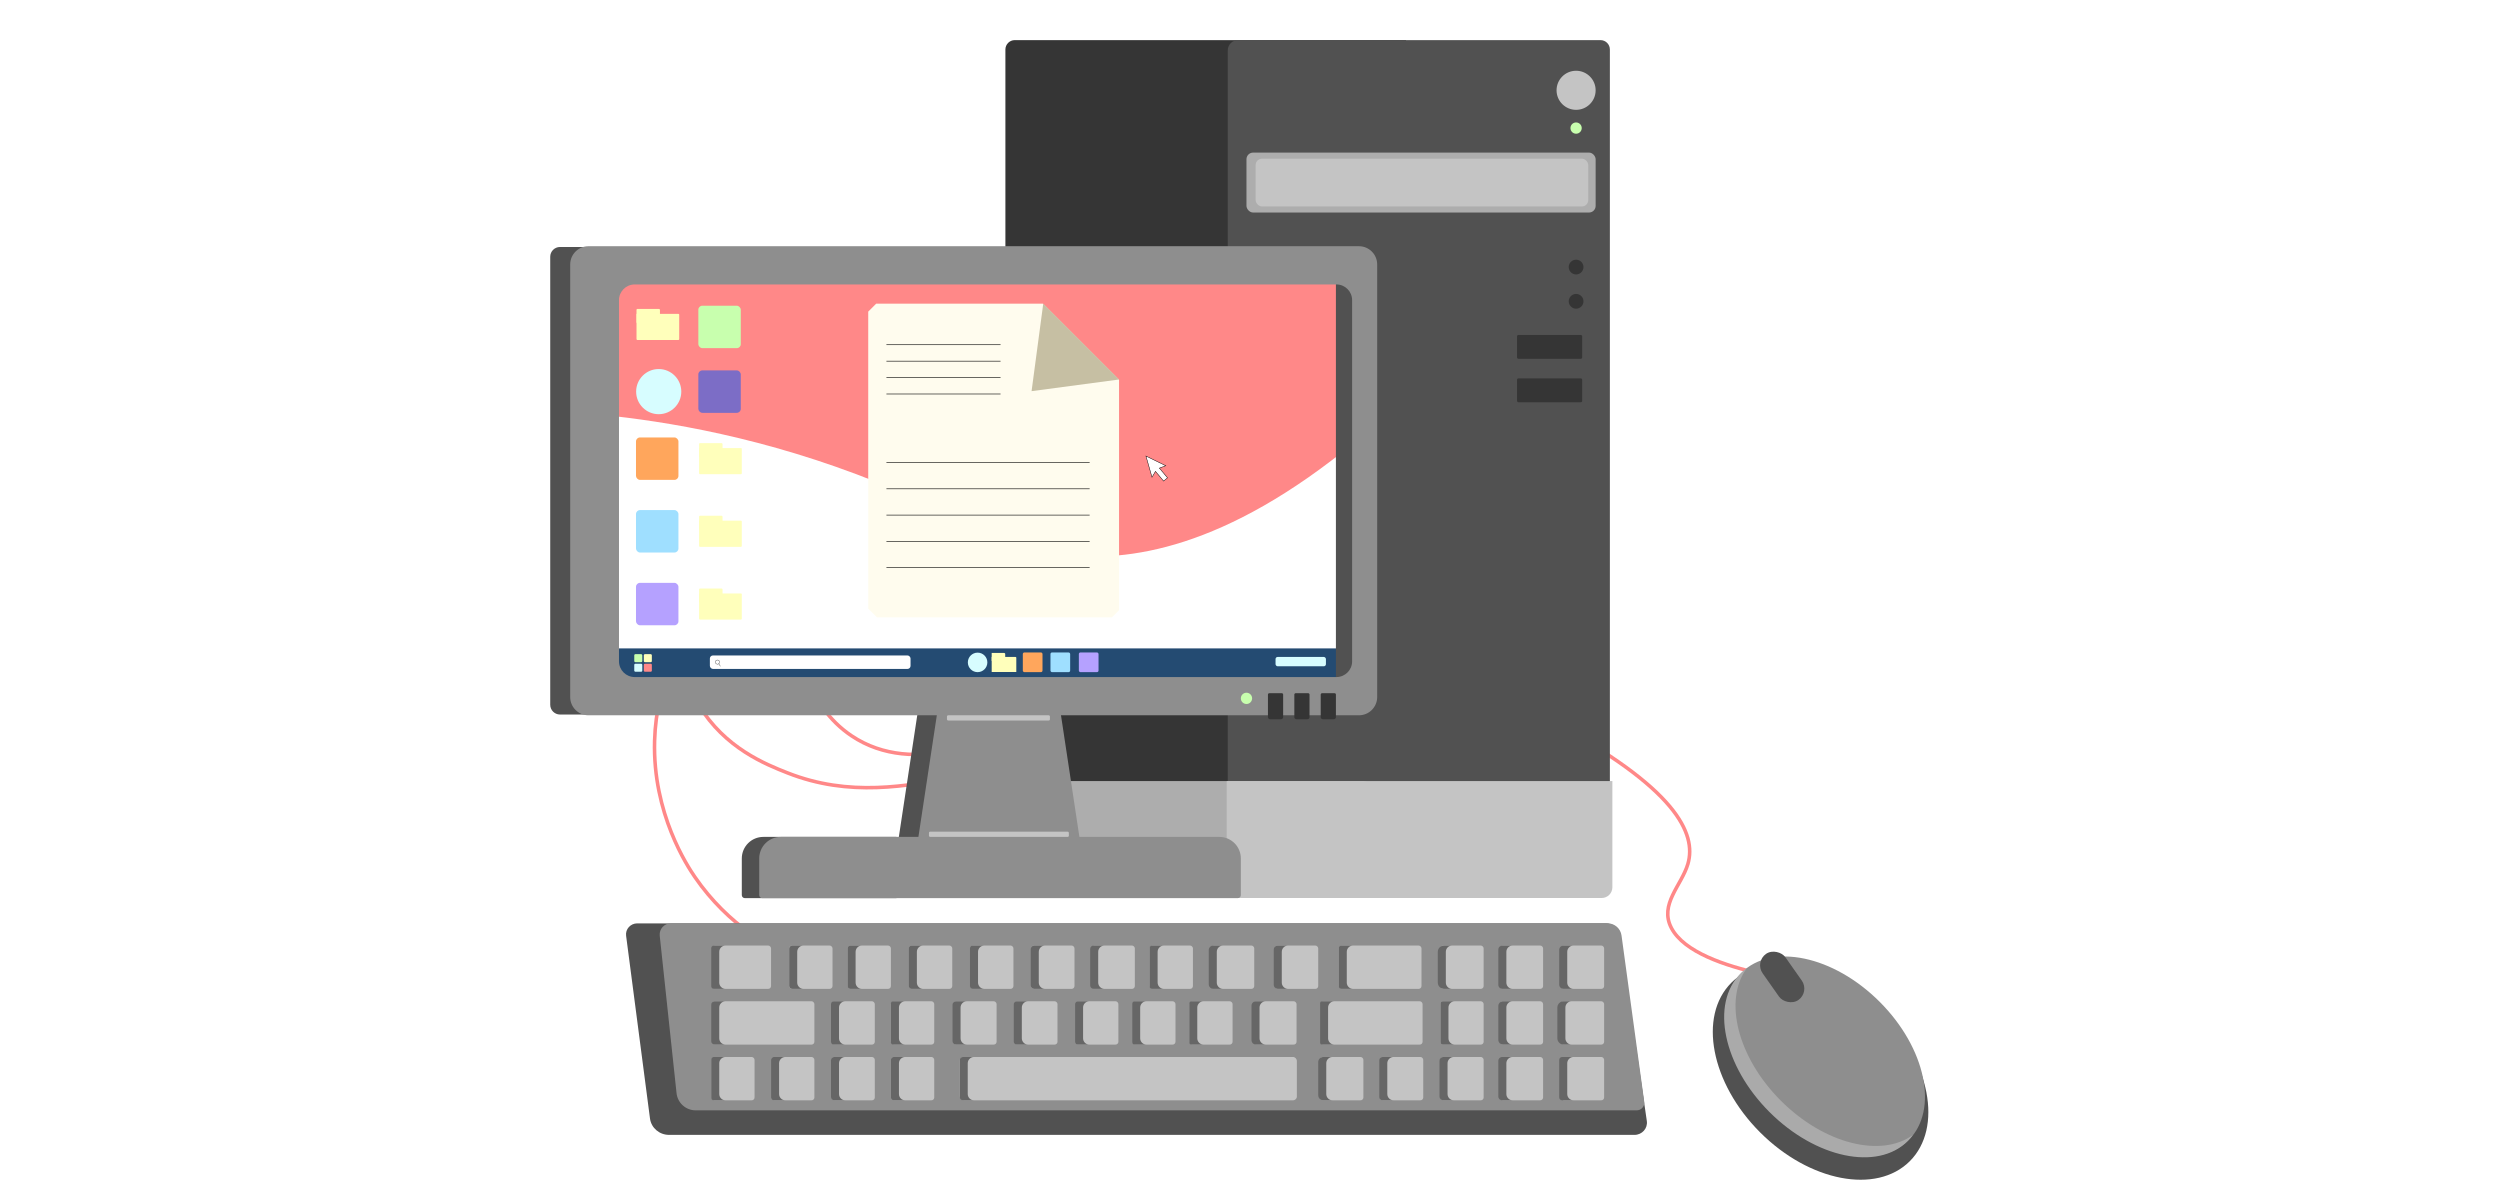 <?xml version="1.0" encoding="UTF-8"?>
<svg id="Layer_1" data-name="Layer 1" xmlns="http://www.w3.org/2000/svg" xmlns:xlink="http://www.w3.org/1999/xlink" viewBox="0 0 4200 2000">
  <defs>
    <style>
      .cls-1 {
        stroke-width: .5px;
      }

      .cls-1, .cls-2, .cls-3 {
        fill: none;
      }

      .cls-1, .cls-2, .cls-3, .cls-4 {
        stroke-miterlimit: 10;
      }

      .cls-1, .cls-2, .cls-4 {
        stroke: #000;
      }

      .cls-5 {
        fill: #f88;
      }

      .cls-6 {
        fill: #c8ffae;
      }

      .cls-7, .cls-4 {
        fill: #fff;
      }

      .cls-8 {
        fill: #244b72;
      }

      .cls-9 {
        fill: #fffcee;
      }

      .cls-3 {
        stroke: #f88;
        stroke-width: 6px;
      }

      .cls-10 {
        fill: #8e8e8e;
      }

      .cls-11 {
        fill: #7c6dc6;
      }

      .cls-12 {
        filter: url(#drop-shadow-1);
      }

      .cls-13 {
        fill: #ffb;
      }

      .cls-14 {
        fill: #d7fdff;
      }

      .cls-15 {
        fill: #c6bfa3;
      }

      .cls-16 {
        fill: #c4c4c4;
      }

      .cls-17 {
        fill: #ffa65c;
      }

      .cls-18 {
        fill: #666;
      }

      .cls-19 {
        fill: #9fdfff;
      }

      .cls-20 {
        fill: #b5a1ff;
      }

      .cls-21 {
        fill: #515151;
      }

      .cls-4 {
        stroke-width: .75px;
      }

      .cls-22 {
        fill: #353535;
      }

      .cls-23 {
        fill: #aaa;
      }

      .cls-24 {
        fill: #adadad;
      }
    </style>
    <filter id="drop-shadow-1" x="1443" y="495" width="452" height="558" filterUnits="userSpaceOnUse">
      <feOffset dx="-4" dy="4"/>
      <feGaussianBlur result="blur" stdDeviation="5"/>
      <feFlood flood-color="#000" flood-opacity=".5"/>
      <feComposite in2="blur" operator="in"/>
      <feComposite in="SourceGraphic"/>
    </filter>
  </defs>
  <path class="cls-3" d="M2956.97,1635.63c-58-13.02-127.75-35.78-149.08-76.71-20.67-39.66,17.14-71.38,27.74-107.39,15.06-51.19-19.93-127.83-232.29-241.09"/>
  <path class="cls-3" d="M1331.15,1608.51c-32.49-14.27-106.71-52.11-163.82-135.21-12.11-17.62-71.09-106.62-67.61-228.82,5.75-201.92,177.01-318.41,195.02-330.23"/>
  <path class="cls-3" d="M1769.4,1257.53c-35.49,14.5-89.54,33.72-157.61,46.7-88.69,16.91-184.87,35.25-288.95-5.84-36.55-14.43-105-41.45-148.85-113.83-55.89-92.25-31.25-191.23-25.18-213.31"/>
  <path class="cls-22" d="M1689.06,1507.01h672.96V67.38h-657.15c-8.73,0-15.8,7.08-15.8,15.8v1423.82Z"/>
  <path class="cls-21" d="M2062.65,1507.01h626.14c8.73,0,15.8-7.08,15.8-15.8V83.18c0-8.73-7.08-15.8-15.8-15.8h-608.92c-9.51,0-17.22,7.71-17.22,17.22v1422.41Z"/>
  <path class="cls-3" d="M1865.05,1064.57c-19.43,35.14-65.85,107.29-154.69,153.8-32.8,17.17-172.46,90.29-280.19,17.51-75.87-51.25-97.7-149.05-91.94-218.08,10.07-120.51,110.49-227.81,252.46-265.26"/>
  <path class="cls-24" d="M1660.62,1508.66h621.73c11.16,0,20.21-9.05,20.21-20.21v-162.75c0-7.46-6.05-13.51-13.51-13.51h-628.43v196.47Z"/>
  <path class="cls-16" d="M2060.86,1508.66h629.89c9.97,0,18.05-8.08,18.05-18.05v-178.42h-647.94v196.47Z"/>
  <rect class="cls-24" x="2094.07" y="256.36" width="586.6" height="100.69" rx="11.14" ry="11.14"/>
  <rect class="cls-16" x="2109.48" y="266.58" width="558.79" height="80.26" rx="10.72" ry="10.72"/>
  <circle class="cls-22" cx="2647.84" cy="448.67" r="12.4"/>
  <circle class="cls-22" cx="2647.84" cy="506.2" r="12.4"/>
  <rect class="cls-22" x="2548.61" y="562.67" width="109.45" height="40.13" rx="2.35" ry="2.35"/>
  <rect class="cls-22" x="2548.61" y="635.67" width="109.45" height="40.13" rx="2.35" ry="2.35"/>
  <path class="cls-21" d="M2745.92,1906.6h-1621.92c-16.25,0-29.97-11.77-32.02-27.48l-40.13-307.09c-1.44-11.03,7.38-20.78,18.78-20.78h1627.27c11.79,0,21.79,8.46,23.44,19.84l45.33,312.23c1.79,12.3-8.01,23.29-20.76,23.29Z"/>
  <path class="cls-10" d="M2749.74,1865.38h-1581.03c-16.51,0-30.36-12.45-32.12-28.87l-28.23-264.42c-1.2-11.2,7.58-20.96,18.84-20.96h1573.5c11.84,0,21.87,8.75,23.47,20.48l38.17,279.33c1.04,7.63-4.89,14.43-12.6,14.43Z"/>
  <rect class="cls-16" x="1612.11" y="1775.72" width="566.62" height="72.81" rx="6.42" ry="6.42"/>
  <rect class="cls-16" x="1496.73" y="1775.72" width="72.81" height="72.81" rx="4.78" ry="4.78"/>
  <rect class="cls-16" x="1396.85" y="1775.72" width="72.81" height="72.81" rx="4.78" ry="4.78"/>
  <rect class="cls-16" x="1295.38" y="1775.72" width="72.81" height="72.81" rx="4.78" ry="4.78"/>
  <rect class="cls-16" x="1396.85" y="1682.11" width="72.81" height="72.81" rx="4.78" ry="4.78"/>
  <rect class="cls-16" x="1496.73" y="1682.11" width="72.81" height="72.81" rx="4.78" ry="4.78"/>
  <rect class="cls-16" x="1601.46" y="1682.11" width="72.81" height="72.81" rx="4.78" ry="4.78"/>
  <rect class="cls-16" x="1703.77" y="1682.11" width="72.81" height="72.81" rx="4.78" ry="4.78"/>
  <rect class="cls-16" x="1902" y="1682.11" width="72.81" height="72.81" rx="4.78" ry="4.78"/>
  <rect class="cls-16" x="1806.08" y="1682.11" width="72.81" height="72.81" rx="4.78" ry="4.78"/>
  <rect class="cls-16" x="2105.41" y="1682.11" width="72.81" height="72.81" rx="4.78" ry="4.78"/>
  <rect class="cls-16" x="1997.92" y="1682.11" width="72.81" height="72.81" rx="4.78" ry="4.78"/>
  <rect class="cls-16" x="1325.82" y="1588.5" width="72.81" height="72.81" rx="4.78" ry="4.78"/>
  <rect class="cls-16" x="1423.92" y="1588.5" width="72.81" height="72.81" rx="4.78" ry="4.78"/>
  <rect class="cls-16" x="1526.98" y="1588.5" width="72.81" height="72.81" rx="4.78" ry="4.78"/>
  <rect class="cls-16" x="1629.77" y="1588.5" width="72.81" height="72.81" rx="4.78" ry="4.78"/>
  <rect class="cls-16" x="1732.32" y="1588.5" width="72.81" height="72.81" rx="4.78" ry="4.78"/>
  <rect class="cls-16" x="1833.72" y="1588.5" width="72.81" height="72.81" rx="4.78" ry="4.78"/>
  <rect class="cls-16" x="1931.32" y="1588.5" width="72.81" height="72.81" rx="4.78" ry="4.78"/>
  <rect class="cls-16" x="2034.33" y="1588.5" width="72.81" height="72.81" rx="4.78" ry="4.78"/>
  <rect class="cls-16" x="2141.81" y="1588.5" width="72.81" height="72.81" rx="4.78" ry="4.78"/>
  <rect class="cls-16" x="1194.83" y="1775.72" width="72.81" height="72.81" rx="4.78" ry="4.78"/>
  <rect class="cls-16" x="1195.95" y="1682.11" width="172.23" height="72.81" rx="4.78" ry="4.78"/>
  <rect class="cls-16" x="2217.7" y="1682.11" width="172.23" height="72.81" rx="4.78" ry="4.78"/>
  <rect class="cls-16" x="1195.95" y="1588.5" width="99.42" height="72.81" rx="4.78" ry="4.78"/>
  <path class="cls-18" d="M1208.33,1650.72v-51.63c0-5.85,4.74-10.59,10.59-10.59h-19.58c-2.49,0-4.51,2.02-4.51,4.51v63.79c0,2.49,2.02,4.51,4.51,4.51h19.58c-5.85,0-10.59-4.74-10.59-10.59Z"/>
  <path class="cls-18" d="M1339.32,1650.72v-51.63c0-5.85,4.74-10.59,10.59-10.59h-18.82c-2.91,0-5.27,2.36-5.27,5.27v62.26c0,2.91,2.36,5.27,5.27,5.27h18.82c-5.85,0-10.59-4.74-10.59-10.59Z"/>
  <path class="cls-18" d="M1437.42,1650.72v-51.63c0-5.85,4.74-10.59,10.59-10.59h-19.34c-2.62,0-4.75,2.12-4.75,4.75v63.31c0,2.62,2.12,4.75,4.75,4.75h19.34c-5.85,0-10.59-4.74-10.59-10.59Z"/>
  <path class="cls-18" d="M1540.34,1650.72v-51.63c0-5.85,4.74-10.59,10.59-10.59h-19.41c-2.58,0-4.68,2.09-4.68,4.68v63.46c0,2.58,2.09,4.68,4.68,4.68h19.41c-5.85,0-10.59-4.74-10.59-10.59Z"/>
  <path class="cls-18" d="M1643.08,1650.72v-51.63c0-5.85,4.74-10.59,10.59-10.59h-19.75c-2.4,0-4.34,1.94-4.34,4.34v64.12c0,2.4,1.94,4.34,4.34,4.34h19.75c-5.85,0-10.59-4.74-10.59-10.59Z"/>
  <path class="cls-18" d="M1745.15,1650.72v-51.63c0-5.85,4.74-10.59,10.59-10.59h-18.25c-3.22,0-5.84,2.61-5.84,5.84v61.13c0,3.22,2.61,5.84,5.84,5.84h18.25c-5.85,0-10.59-4.74-10.59-10.59Z"/>
  <path class="cls-18" d="M1844.98,1650.72v-51.63c0-5.85,4.74-10.59,10.59-10.59h-18.34c-3.17,0-5.75,2.57-5.75,5.75v61.31c0,3.17,2.57,5.75,5.75,5.75h18.34c-5.85,0-10.59-4.74-10.59-10.59Z"/>
  <path class="cls-18" d="M1944.81,1650.72v-51.63c0-5.85,4.74-10.59,10.59-10.59h-20.09c-2.21,0-4,1.79-4,4v64.81c0,2.21,1.79,4,4,4h20.09c-5.85,0-10.59-4.74-10.59-10.59Z"/>
  <path class="cls-18" d="M2044.2,1650.72v-51.63c0-5.85,4.74-10.59,10.59-10.59h-16.31c-4.3,0-7.78,3.48-7.78,7.78v57.25c0,4.3,3.48,7.78,7.78,7.78h16.31c-5.85,0-10.59-4.74-10.59-10.59Z"/>
  <path class="cls-18" d="M2153.39,1650.72v-51.63c0-5.85,4.74-10.59,10.59-10.59h-17.07c-3.88,0-7.02,3.14-7.02,7.02v58.76c0,3.88,3.14,7.02,7.02,7.02h17.07c-5.85,0-10.59-4.74-10.59-10.59Z"/>
  <path class="cls-18" d="M1208.33,1744.33v-51.63c0-5.85,4.74-10.59,10.59-10.59h-18.39c-3.15,0-5.7,2.55-5.7,5.7v61.4c0,3.15,2.55,5.7,5.7,5.7h18.39c-5.85,0-10.59-4.74-10.59-10.59Z"/>
  <path class="cls-18" d="M1409.55,1744.33v-51.63c0-5.85,4.74-10.59,10.59-10.59h-19.34c-2.62,0-4.75,2.12-4.75,4.75v63.32c0,2.62,2.12,4.75,4.75,4.75h19.34c-5.85,0-10.59-4.74-10.59-10.59Z"/>
  <path class="cls-18" d="M1510.23,1744.33v-51.63c0-5.85,4.74-10.59,10.59-10.59h-20.64c-1.91,0-3.45,1.55-3.45,3.45v65.9c0,1.91,1.55,3.45,3.45,3.45h20.64c-5.85,0-10.59-4.74-10.59-10.59Z"/>
  <path class="cls-18" d="M1613.75,1744.33v-51.63c0-5.85,4.74-10.59,10.59-10.59h-18.28c-3.21,0-5.81,2.6-5.81,5.81v61.18c0,3.21,2.6,5.81,5.81,5.81h18.28c-5.85,0-10.59-4.74-10.59-10.59Z"/>
  <path class="cls-18" d="M1716.66,1744.33v-51.63c0-5.85,4.74-10.59,10.59-10.59h-19.25c-2.67,0-4.84,2.17-4.84,4.84v63.12c0,2.67,2.17,4.84,4.84,4.84h19.25c-5.85,0-10.59-4.74-10.59-10.59Z"/>
  <path class="cls-18" d="M1819.58,1744.33v-51.63c0-5.85,4.74-10.59,10.59-10.59h-19.71c-2.42,0-4.38,1.96-4.38,4.38v64.06c0,2.42,1.96,4.38,4.38,4.38h19.71c-5.85,0-10.59-4.74-10.59-10.59Z"/>
  <path class="cls-18" d="M1915.5,1744.33v-51.63c0-5.85,4.74-10.59,10.59-10.59h-20.2c-2.15,0-3.89,1.74-3.89,3.89v65.02c0,2.15,1.74,3.89,3.89,3.89h20.2c-5.85,0-10.59-4.74-10.59-10.59Z"/>
  <path class="cls-18" d="M2011.42,1744.33v-51.63c0-5.85,4.74-10.59,10.59-10.59h-20.54c-1.96,0-3.55,1.59-3.55,3.55v65.71c0,1.96,1.59,3.55,3.55,3.55h20.54c-5.85,0-10.59-4.74-10.59-10.59Z"/>
  <path class="cls-18" d="M2116.01,1744.33v-51.63c0-5.85,4.74-10.59,10.59-10.59h-16.62c-4.12,0-7.46,3.34-7.46,7.46v57.88c0,4.12,3.34,7.46,7.46,7.46h16.62c-5.85,0-10.59-4.74-10.59-10.59Z"/>
  <path class="cls-18" d="M1208.33,1837.94v-51.63c0-5.85,4.74-10.59,10.59-10.59h-20.06c-2.22,0-4.03,1.8-4.03,4.03v64.75c0,2.22,1.8,4.03,4.03,4.03h20.06c-5.85,0-10.59-4.74-10.59-10.59Z"/>
  <path class="cls-18" d="M1308.87,1837.94v-51.63c0-5.85,4.74-10.59,10.59-10.59h-19.46c-2.56,0-4.63,2.07-4.63,4.63v63.55c0,2.56,2.07,4.63,4.63,4.63h19.46c-5.85,0-10.59-4.74-10.59-10.59Z"/>
  <path class="cls-18" d="M1409.55,1837.94v-51.63c0-5.85,4.74-10.59,10.59-10.59h-18.67c-2.99,0-5.42,2.43-5.42,5.42v61.97c0,2.99,2.43,5.42,5.42,5.42h18.67c-5.85,0-10.59-4.74-10.59-10.59Z"/>
  <path class="cls-18" d="M1510.23,1837.94v-51.63c0-5.85,4.74-10.59,10.59-10.59h-19.36c-2.61,0-4.73,2.12-4.73,4.73v63.36c0,2.61,2.12,4.73,4.73,4.73h19.36c-5.85,0-10.59-4.74-10.59-10.59Z"/>
  <path class="cls-18" d="M1625.79,1837.94v-51.63c0-5.85,4.74-10.59,10.59-10.59h-18.71c-2.97,0-5.38,2.41-5.38,5.38v62.05c0,2.97,2.41,5.38,5.38,5.38h18.71c-5.85,0-10.59-4.74-10.59-10.59Z"/>
  <rect class="cls-16" x="2249.07" y="1588.5" width="139.04" height="72.81" rx="4.78" ry="4.78"/>
  <rect class="cls-16" x="2519.59" y="1775.72" width="72.81" height="72.81" rx="4.78" ry="4.78"/>
  <rect class="cls-16" x="2622.13" y="1775.72" width="72.81" height="72.81" rx="4.78" ry="4.78"/>
  <rect class="cls-16" x="2419.71" y="1775.72" width="72.81" height="72.81" rx="4.78" ry="4.78"/>
  <rect class="cls-16" x="2519.59" y="1682.11" width="72.81" height="72.81" rx="4.78" ry="4.78"/>
  <rect class="cls-16" x="2622.13" y="1682.11" width="72.81" height="72.81" rx="4.78" ry="4.78"/>
  <rect class="cls-16" x="2419.71" y="1682.11" width="72.81" height="72.81" rx="4.78" ry="4.78"/>
  <rect class="cls-16" x="2519.59" y="1588.5" width="72.81" height="72.81" rx="4.78" ry="4.78"/>
  <rect class="cls-16" x="2622.13" y="1588.5" width="72.81" height="72.81" rx="4.78" ry="4.78"/>
  <rect class="cls-16" x="2419.71" y="1588.5" width="72.81" height="72.81" rx="4.78" ry="4.78"/>
  <rect class="cls-16" x="2318.24" y="1775.72" width="72.81" height="72.81" rx="4.78" ry="4.78"/>
  <rect class="cls-16" x="2217.7" y="1775.72" width="72.81" height="72.81" rx="4.78" ry="4.78"/>
  <path class="cls-18" d="M2262.57,1650.72v-51.63c0-5.85,4.74-10.59,10.59-10.59h-19.84c-2.35,0-4.25,1.9-4.25,4.25v64.31c0,2.35,1.9,4.25,4.25,4.25h19.84c-5.85,0-10.59-4.74-10.59-10.59Z"/>
  <path class="cls-18" d="M2231.19,1744.33v-51.63c0-5.85,4.74-10.59,10.59-10.59h-21c-1.71,0-3.09,1.38-3.09,3.09v66.63c0,1.71,1.38,3.09,3.09,3.09h21c-5.85,0-10.59-4.74-10.59-10.59Z"/>
  <path class="cls-18" d="M2433.41,1744.33v-51.63c0-5.85,4.74-10.59,10.59-10.59h-19.85c-2.34,0-4.24,1.9-4.24,4.24v64.32c0,2.34,1.9,4.24,4.24,4.24h19.85c-5.85,0-10.59-4.74-10.59-10.59Z"/>
  <path class="cls-18" d="M2530.68,1744.33v-51.63c0-5.85,4.74-10.59,10.59-10.59h-16.17c-4.37,0-7.92,3.54-7.92,7.92v56.97c0,4.37,3.54,7.92,7.92,7.92h16.17c-5.85,0-10.59-4.74-10.59-10.59Z"/>
  <path class="cls-18" d="M2629.85,1744.33v-51.63c0-5.85,4.74-10.59,10.59-10.59h-13.5c-5.85,0-10.59,4.74-10.59,10.59v51.63c0,5.85,4.74,10.59,10.59,10.59h13.5c-5.85,0-10.59-4.74-10.59-10.59Z"/>
  <path class="cls-18" d="M2632.96,1650.72v-51.63c0-5.85,4.74-10.59,10.59-10.59h-16.85c-4,0-7.24,3.24-7.24,7.24v58.33c0,4,3.24,7.24,7.24,7.24h16.85c-5.85,0-10.59-4.74-10.59-10.59Z"/>
  <path class="cls-18" d="M2530.68,1650.72v-51.63c0-5.85,4.74-10.59,10.59-10.59h-17.2c-3.8,0-6.89,3.08-6.89,6.89v59.03c0,3.8,3.08,6.89,6.89,6.89h17.2c-5.85,0-10.59-4.74-10.59-10.59Z"/>
  <path class="cls-18" d="M2428.99,1650.72v-51.63c0-5.85,4.74-10.59,10.59-10.59h-13.5c-5.85,0-10.59,4.74-10.59,10.59v51.63c0,5.85,4.74,10.59,10.59,10.59h13.5c-5.85,0-10.59-4.74-10.59-10.59Z"/>
  <path class="cls-18" d="M2228.12,1837.94v-51.63c0-5.85,4.74-10.59,10.59-10.59h-15.52c-4.73,0-8.57,3.84-8.57,8.57v55.66c0,4.73,3.84,8.57,8.57,8.57h15.52c-5.85,0-10.59-4.74-10.59-10.59Z"/>
  <path class="cls-18" d="M2330.66,1837.94v-51.63c0-5.85,4.74-10.59,10.59-10.59h-18.53c-3.07,0-5.56,2.49-5.56,5.56v61.69c0,3.07,2.49,5.56,5.56,5.56h18.53c-5.85,0-10.59-4.74-10.59-10.59Z"/>
  <path class="cls-18" d="M2431.88,1837.94v-51.63c0-5.85,4.74-10.59,10.59-10.59h-17.93c-3.4,0-6.16,2.76-6.16,6.16v60.48c0,3.4,2.76,6.16,6.16,6.16h17.93c-5.85,0-10.59-4.74-10.59-10.59Z"/>
  <path class="cls-18" d="M2530.68,1837.94v-51.63c0-5.85,4.74-10.59,10.59-10.59h-17.77c-3.49,0-6.32,2.83-6.32,6.32v60.16c0,3.49,2.83,6.32,6.32,6.32h17.77c-5.85,0-10.59-4.74-10.59-10.59Z"/>
  <path class="cls-18" d="M2632.96,1837.94v-51.63c0-5.85,4.74-10.59,10.59-10.59h-19.16c-2.72,0-4.93,2.21-4.93,4.93v62.94c0,2.72,2.21,4.93,4.93,4.93h19.16c-5.85,0-10.59-4.74-10.59-10.59Z"/>
  <ellipse class="cls-21" cx="3058.56" cy="1800.9" rx="143.58" ry="212" transform="translate(-377.6 2690.2) rotate(-45)"/>
  <ellipse class="cls-10" cx="3066.14" cy="1774.75" rx="129.69" ry="198.71" transform="translate(-356.88 2687.9) rotate(-45)"/>
  <path class="cls-23" d="M2991.77,1849.12c-72.67-72.67-96.44-168.45-57.59-221.92-3.63,2.64-7.07,5.56-10.29,8.78-50.65,50.65-28.79,154.61,48.81,232.21,77.6,77.6,181.57,99.45,232.21,48.81,3.22-3.22,6.14-6.66,8.78-10.29-53.47,38.86-149.26,15.08-221.92-57.59Z"/>
  <rect class="cls-21" x="2970.73" y="1594.07" width="46.8" height="94.65" rx="23.4" ry="23.4" transform="translate(-399.34 2020) rotate(-35.1)"/>
  <rect class="cls-5" x="1007.55" y="461.8" width="1273.99" height="688.8"/>
  <polygon class="cls-21" points="1782.59 1419.73 1507.97 1419.73 1545.26 1173.39 1745.29 1173.39 1782.59 1419.73"/>
  <polygon class="cls-10" points="1815.47 1419.73 1540.85 1419.73 1578.15 1173.39 1778.18 1173.39 1815.47 1419.73"/>
  <path class="cls-7" d="M2278.63,740.53c-220.98,182.69-384.73,204.67-493.25,191.17-105.97-13.18-159.02-60.17-310.84-121.12-189.71-76.16-356.4-102.97-465.53-113.83l11.67,452.39h1260.86l-2.92-408.61Z"/>
  <rect class="cls-8" x="1025.06" y="1089.31" width="1262.32" height="71.51"/>
  <path class="cls-21" d="M1020.69,1200.41h-79.88c-9.08,0-16.43-7.36-16.43-16.43V431.36c0-9.08,7.36-16.43,16.43-16.43h79.88v785.49Z"/>
  <rect class="cls-21" x="2244.33" y="448.67" width="37.21" height="700.48"/>
  <path class="cls-10" d="M2283.01,413.65H988.58c-16.93,0-30.65,13.72-30.65,30.65v726.75c0,16.93,13.72,30.65,30.65,30.65h1294.43c16.93,0,30.65-13.72,30.65-30.65V444.29c0-16.93-13.72-30.65-30.65-30.65ZM2271.57,1111.08c0,14.57-11.81,26.39-26.39,26.39h-1178.89c-14.57,0-26.39-11.81-26.39-26.39V504.25c0-14.57,11.82-26.39,26.39-26.39h1178.89c14.57,0,26.39,11.82,26.39,26.39v606.84Z"/>
  <g>
    <path class="cls-13" d="M1174.47,752.73h70.48c.7,0,1.27.57,1.27,1.27v41.08c0,.89-.72,1.61-1.61,1.61h-68.53c-.89,0-1.61-.72-1.61-1.61v-42.35h0Z"/>
    <path class="cls-13" d="M1176.09,744.41h35.97c1,0,1.81.81,1.81,1.81v21.4h-39.39v-21.6c0-.89.72-1.61,1.61-1.61Z"/>
  </g>
  <g>
    <path class="cls-13" d="M1174.47,874.76h70.48c.7,0,1.27.57,1.27,1.27v41.08c0,.89-.72,1.61-1.61,1.61h-68.53c-.89,0-1.61-.72-1.61-1.61v-42.35h0Z"/>
    <path class="cls-13" d="M1176.09,866.44h35.97c1,0,1.81.81,1.81,1.81v21.4h-39.39v-21.6c0-.89.72-1.61,1.61-1.61Z"/>
  </g>
  <g>
    <path class="cls-13" d="M1174.47,997.01h70.48c.7,0,1.27.57,1.27,1.27v41.08c0,.89-.72,1.61-1.61,1.61h-68.53c-.89,0-1.61-.72-1.61-1.61v-42.35h0Z"/>
    <path class="cls-13" d="M1176.09,988.69h35.97c1,0,1.81.81,1.81,1.81v21.4h-39.39v-21.6c0-.89.72-1.61,1.61-1.61Z"/>
  </g>
  <rect class="cls-11" x="1173.21" y="622.26" width="71.3" height="71.3" rx="6.7" ry="6.7"/>
  <rect class="cls-6" x="1173.21" y="513.61" width="71.3" height="71.3" rx="6.7" ry="6.7"/>
  <g class="cls-12">
    <polygon class="cls-9" points="1756.2 506.2 1475.96 506.2 1462.63 519.53 1462.63 1018.54 1477.16 1033.07 1872.16 1033.07 1883.99 1021.25 1883.99 633.99 1756.2 506.2"/>
    <polygon class="cls-15" points="1737.04 653.14 1883.99 633.55 1756.64 506.2 1737.04 653.14"/>
    <line class="cls-2" x1="1493.2" y1="575.16" x2="1684.92" y2="575.16"/>
    <line class="cls-2" x1="1493.2" y1="602.74" x2="1684.92" y2="602.74"/>
    <line class="cls-2" x1="1493.2" y1="630.33" x2="1684.92" y2="630.33"/>
    <line class="cls-2" x1="1493.2" y1="657.91" x2="1684.92" y2="657.91"/>
    <line class="cls-2" x1="1493.2" y1="773.08" x2="1834.57" y2="773.08"/>
    <line class="cls-2" x1="1493.2" y1="817.22" x2="1834.57" y2="817.22"/>
    <line class="cls-2" x1="1493.2" y1="861.35" x2="1834.57" y2="861.35"/>
    <line class="cls-2" x1="1493.2" y1="905.49" x2="1834.57" y2="905.49"/>
    <line class="cls-2" x1="1493.2" y1="949.63" x2="1834.57" y2="949.63"/>
  </g>
  <polygon class="cls-4" points="1958.43 782.38 1925.2 766.19 1935.36 801.73 1941.2 791.93 1954.85 808.2 1961.4 802.7 1947.76 786.43 1958.43 782.38"/>
  <rect class="cls-7" x="1192.6" y="1101.17" width="337.11" height="22.62" rx="5.11" ry="5.11"/>
  <g>
    <rect class="cls-6" x="1065.56" y="1098.98" width="13.5" height="13.5" rx="1.92" ry="1.92"/>
    <rect class="cls-14" x="1065.56" y="1115.04" width="13.5" height="13.5" rx="1.92" ry="1.92"/>
  </g>
  <g>
    <rect class="cls-13" x="1081.61" y="1098.98" width="13.5" height="13.5" rx="1.92" ry="1.92"/>
    <rect class="cls-5" x="1081.61" y="1115.04" width="13.5" height="13.5" rx="1.92" ry="1.92"/>
  </g>
  <circle class="cls-1" cx="1205.37" cy="1112.31" r="3.49"/>
  <line class="cls-1" x1="1210.35" y1="1119.38" x2="1207.38" y2="1115.16"/>
  <circle class="cls-14" cx="1642.37" cy="1112.82" r="16.39"/>
  <circle class="cls-14" cx="1106.64" cy="657.91" r="37.94"/>
  <g>
    <path class="cls-13" d="M1666.04,1103.66h40.08c.7,0,1.27.57,1.27,1.27v24.06h-41.35v-25.34h0Z"/>
    <path class="cls-13" d="M1666.04,1096.98h20.89c1,0,1.81.81,1.81,1.81v11.57h-22.7v-13.38h0Z"/>
  </g>
  <g>
    <path class="cls-13" d="M1069.33,527.28h70.48c.7,0,1.27.57,1.27,1.27v41.08c0,.89-.72,1.61-1.61,1.61h-68.53c-.89,0-1.61-.72-1.61-1.61v-42.35h0Z"/>
    <path class="cls-13" d="M1070.94,518.96h35.97c1,0,1.81.81,1.81,1.81v21.4h-39.39v-21.6c0-.89.72-1.61,1.61-1.61Z"/>
  </g>
  <rect class="cls-17" x="1718.33" y="1096.12" width="33.08" height="33.08" rx="2.63" ry="2.63"/>
  <rect class="cls-17" x="1068.47" y="734.91" width="71.3" height="71.3" rx="6.7" ry="6.7"/>
  <rect class="cls-19" x="1068.47" y="856.94" width="71.3" height="71.3" rx="6.7" ry="6.7"/>
  <rect class="cls-20" x="1068.47" y="979.18" width="71.3" height="71.3" rx="6.7" ry="6.7"/>
  <rect class="cls-19" x="1764.79" y="1096.12" width="33.08" height="33.08" rx="2.63" ry="2.63"/>
  <rect class="cls-20" x="1812.46" y="1096.12" width="33.08" height="33.08" rx="2.63" ry="2.63"/>
  <rect class="cls-14" x="2142.91" y="1103.66" width="84.64" height="15.71" rx="3.55" ry="3.55"/>
  <path class="cls-22" d="M2240.81,1208.33h-18.49c-1.95,0-3.52-1.58-3.52-3.52v-37.91c0-1.3,1.05-2.35,2.35-2.35h20.84c1.3,0,2.35,1.05,2.35,2.35v37.91c0,1.95-1.58,3.52-3.52,3.52Z"/>
  <path class="cls-22" d="M2196.48,1208.33h-18.49c-1.95,0-3.52-1.58-3.52-3.52v-37.91c0-1.3,1.05-2.35,2.35-2.35h20.84c1.3,0,2.35,1.05,2.35,2.35v37.91c0,1.95-1.58,3.52-3.52,3.52Z"/>
  <path class="cls-22" d="M2152.16,1208.33h-18.49c-1.95,0-3.52-1.58-3.52-3.52v-37.91c0-1.3,1.05-2.35,2.35-2.35h20.84c1.3,0,2.35,1.05,2.35,2.35v37.91c0,1.95-1.58,3.52-3.52,3.52Z"/>
  <path class="cls-21" d="M1505.96,1508.87h-254.66c-2.81,0-5.08-2.28-5.08-5.08v-61.59c0-20,16.21-36.21,36.21-36.21h223.53v102.88Z"/>
  <path class="cls-10" d="M2079.51,1508.87h-798.94c-2.81,0-5.08-2.28-5.08-5.08v-61.59c0-20,16.21-36.21,36.21-36.21h736.69c20,0,36.21,16.21,36.21,36.21v61.59c0,2.81-2.28,5.08-5.08,5.08Z"/>
  <rect class="cls-16" x="1560.64" y="1397.23" width="235.04" height="8.76" rx="1.98" ry="1.98"/>
  <rect class="cls-16" x="1590.92" y="1201.68" width="172.93" height="8.76" rx="1.98" ry="1.98"/>
  <circle class="cls-6" cx="2094.07" cy="1173.24" r="9.48"/>
  <circle class="cls-6" cx="2647.84" cy="215.18" r="9.48"/>
  <circle class="cls-16" cx="2647.84" cy="151.7" r="32.83"/>
</svg>